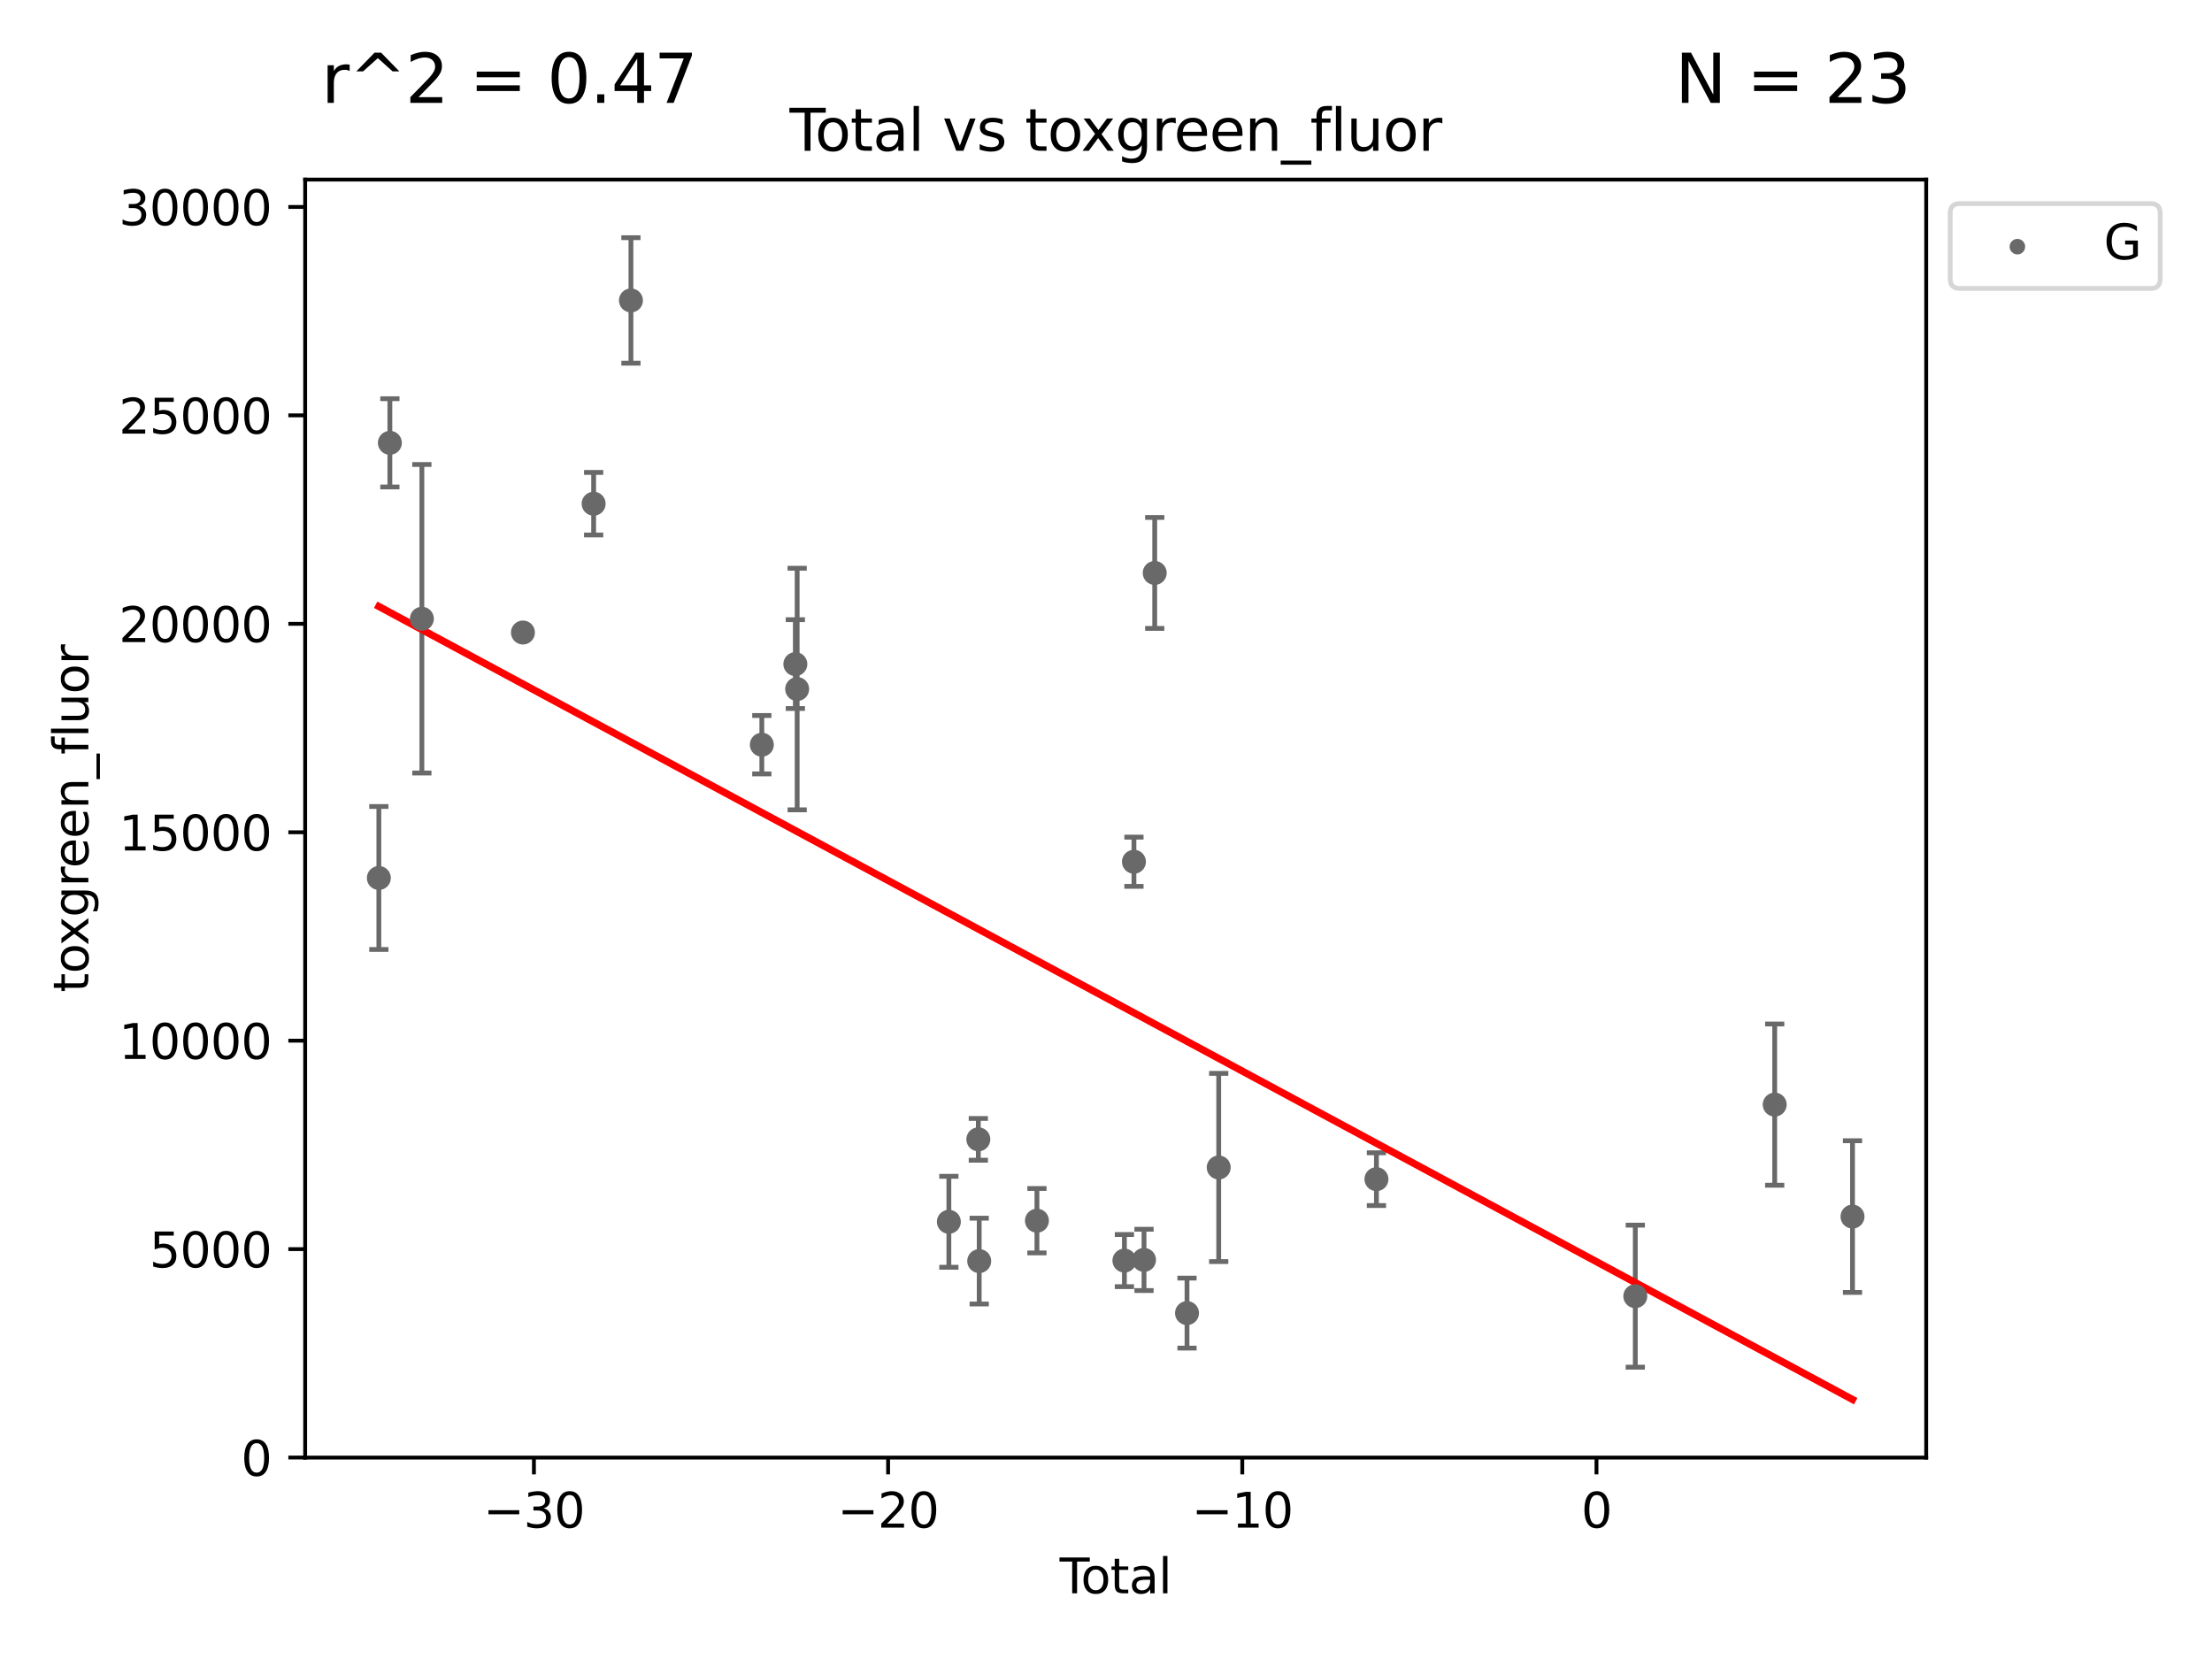 <?xml version="1.0" encoding="utf-8" standalone="no"?>
<!DOCTYPE svg PUBLIC "-//W3C//DTD SVG 1.1//EN"
  "http://www.w3.org/Graphics/SVG/1.1/DTD/svg11.dtd">
<svg xmlns:xlink="http://www.w3.org/1999/xlink" width="460.8pt" height="345.6pt" viewBox="0 0 460.8 345.6" xmlns="http://www.w3.org/2000/svg" version="1.1">
 <defs>
  <style type="text/css">*{stroke-linejoin: round; stroke-linecap: butt}</style>
 </defs>
 <g id="figure_1">
  <g id="patch_1">
   <path d="M 0 345.6 
L 460.8 345.6 
L 460.8 0 
L 0 0 
z
" style="fill: #ffffff"/>
  </g>
  <g id="axes_1">
   <g id="patch_2">
    <path d="M 63.571 303.64 
L 401.26 303.64 
L 401.26 37.411 
L 63.571 37.411 
z
" style="fill: #ffffff"/>
   </g>
   <g id="PathCollection_1">
    <defs>
     <path id="mbab4e0cef9" d="M 0 1.118 
C 0.297 1.118 0.581 1 0.791 0.791 
C 1 0.581 1.118 0.297 1.118 0 
C 1.118 -0.297 1 -0.581 0.791 -0.791 
C 0.581 -1 0.297 -1.118 0 -1.118 
C -0.297 -1.118 -0.581 -1 -0.791 -0.791 
C -1 -0.581 -1.118 -0.297 -1.118 0 
C -1.118 0.297 -1 0.581 -0.791 0.791 
C -0.581 1 -0.297 1.118 0 1.118 
z
" style="stroke: #696969"/>
    </defs>
    <g clip-path="url(#p4e6e1f051d)">
     <use xlink:href="#mbab4e0cef9" x="78.921" y="182.899" style="fill: #696969; stroke: #696969"/>
     <use xlink:href="#mbab4e0cef9" x="81.218" y="92.252" style="fill: #696969; stroke: #696969"/>
     <use xlink:href="#mbab4e0cef9" x="87.884" y="128.898" style="fill: #696969; stroke: #696969"/>
     <use xlink:href="#mbab4e0cef9" x="108.935" y="131.763" style="fill: #696969; stroke: #696969"/>
     <use xlink:href="#mbab4e0cef9" x="123.666" y="104.932" style="fill: #696969; stroke: #696969"/>
     <use xlink:href="#mbab4e0cef9" x="131.435" y="62.585" style="fill: #696969; stroke: #696969"/>
     <use xlink:href="#mbab4e0cef9" x="158.703" y="155.135" style="fill: #696969; stroke: #696969"/>
     <use xlink:href="#mbab4e0cef9" x="165.686" y="138.346" style="fill: #696969; stroke: #696969"/>
     <use xlink:href="#mbab4e0cef9" x="166.064" y="143.541" style="fill: #696969; stroke: #696969"/>
     <use xlink:href="#mbab4e0cef9" x="197.667" y="254.522" style="fill: #696969; stroke: #696969"/>
     <use xlink:href="#mbab4e0cef9" x="203.805" y="237.344" style="fill: #696969; stroke: #696969"/>
     <use xlink:href="#mbab4e0cef9" x="203.988" y="262.707" style="fill: #696969; stroke: #696969"/>
     <use xlink:href="#mbab4e0cef9" x="216.013" y="254.293" style="fill: #696969; stroke: #696969"/>
     <use xlink:href="#mbab4e0cef9" x="234.235" y="262.603" style="fill: #696969; stroke: #696969"/>
     <use xlink:href="#mbab4e0cef9" x="236.221" y="179.518" style="fill: #696969; stroke: #696969"/>
     <use xlink:href="#mbab4e0cef9" x="238.319" y="262.459" style="fill: #696969; stroke: #696969"/>
     <use xlink:href="#mbab4e0cef9" x="240.549" y="119.354" style="fill: #696969; stroke: #696969"/>
     <use xlink:href="#mbab4e0cef9" x="247.276" y="273.541" style="fill: #696969; stroke: #696969"/>
     <use xlink:href="#mbab4e0cef9" x="253.88" y="243.206" style="fill: #696969; stroke: #696969"/>
     <use xlink:href="#mbab4e0cef9" x="286.738" y="245.64" style="fill: #696969; stroke: #696969"/>
     <use xlink:href="#mbab4e0cef9" x="340.662" y="270.018" style="fill: #696969; stroke: #696969"/>
     <use xlink:href="#mbab4e0cef9" x="369.703" y="230.108" style="fill: #696969; stroke: #696969"/>
     <use xlink:href="#mbab4e0cef9" x="385.911" y="253.437" style="fill: #696969; stroke: #696969"/>
    </g>
   </g>
   <g id="matplotlib.axis_1">
    <g id="xtick_1">
     <g id="line2d_1">
      <defs>
       <path id="mf3d9276321" d="M 0 0 
L 0 3.5 
" style="stroke: #000000; stroke-width: 0.8"/>
      </defs>
      <g>
       <use xlink:href="#mf3d9276321" x="111.227" y="303.64" style="stroke: #000000; stroke-width: 0.8"/>
      </g>
     </g>
     <g id="text_1">
      <!-- −30 -->
      <g transform="translate(100.675 318.238)scale(0.1 -0.1)">
       <defs>
        <path id="DejaVuSans-2212" d="M 678 2272 
L 4684 2272 
L 4684 1741 
L 678 1741 
L 678 2272 
z
" transform="scale(0.016)"/>
        <path id="DejaVuSans-33" d="M 2597 2516 
Q 3050 2419 3304 2112 
Q 3559 1806 3559 1356 
Q 3559 666 3084 287 
Q 2609 -91 1734 -91 
Q 1441 -91 1130 -33 
Q 819 25 488 141 
L 488 750 
Q 750 597 1062 519 
Q 1375 441 1716 441 
Q 2309 441 2620 675 
Q 2931 909 2931 1356 
Q 2931 1769 2642 2001 
Q 2353 2234 1838 2234 
L 1294 2234 
L 1294 2753 
L 1863 2753 
Q 2328 2753 2575 2939 
Q 2822 3125 2822 3475 
Q 2822 3834 2567 4026 
Q 2313 4219 1838 4219 
Q 1578 4219 1281 4162 
Q 984 4106 628 3988 
L 628 4550 
Q 988 4650 1302 4700 
Q 1616 4750 1894 4750 
Q 2613 4750 3031 4423 
Q 3450 4097 3450 3541 
Q 3450 3153 3228 2886 
Q 3006 2619 2597 2516 
z
" transform="scale(0.016)"/>
        <path id="DejaVuSans-30" d="M 2034 4250 
Q 1547 4250 1301 3770 
Q 1056 3291 1056 2328 
Q 1056 1369 1301 889 
Q 1547 409 2034 409 
Q 2525 409 2770 889 
Q 3016 1369 3016 2328 
Q 3016 3291 2770 3770 
Q 2525 4250 2034 4250 
z
M 2034 4750 
Q 2819 4750 3233 4129 
Q 3647 3509 3647 2328 
Q 3647 1150 3233 529 
Q 2819 -91 2034 -91 
Q 1250 -91 836 529 
Q 422 1150 422 2328 
Q 422 3509 836 4129 
Q 1250 4750 2034 4750 
z
" transform="scale(0.016)"/>
       </defs>
       <use xlink:href="#DejaVuSans-2212"/>
       <use xlink:href="#DejaVuSans-33" x="83.789"/>
       <use xlink:href="#DejaVuSans-30" x="147.412"/>
      </g>
     </g>
    </g>
    <g id="xtick_2">
     <g id="line2d_2">
      <g>
       <use xlink:href="#mf3d9276321" x="185.009" y="303.64" style="stroke: #000000; stroke-width: 0.8"/>
      </g>
     </g>
     <g id="text_2">
      <!-- −20 -->
      <g transform="translate(174.457 318.238)scale(0.1 -0.1)">
       <defs>
        <path id="DejaVuSans-32" d="M 1228 531 
L 3431 531 
L 3431 0 
L 469 0 
L 469 531 
Q 828 903 1448 1529 
Q 2069 2156 2228 2338 
Q 2531 2678 2651 2914 
Q 2772 3150 2772 3378 
Q 2772 3750 2511 3984 
Q 2250 4219 1831 4219 
Q 1534 4219 1204 4116 
Q 875 4013 500 3803 
L 500 4441 
Q 881 4594 1212 4672 
Q 1544 4750 1819 4750 
Q 2544 4750 2975 4387 
Q 3406 4025 3406 3419 
Q 3406 3131 3298 2873 
Q 3191 2616 2906 2266 
Q 2828 2175 2409 1742 
Q 1991 1309 1228 531 
z
" transform="scale(0.016)"/>
       </defs>
       <use xlink:href="#DejaVuSans-2212"/>
       <use xlink:href="#DejaVuSans-32" x="83.789"/>
       <use xlink:href="#DejaVuSans-30" x="147.412"/>
      </g>
     </g>
    </g>
    <g id="xtick_3">
     <g id="line2d_3">
      <g>
       <use xlink:href="#mf3d9276321" x="258.792" y="303.64" style="stroke: #000000; stroke-width: 0.8"/>
      </g>
     </g>
     <g id="text_3">
      <!-- −10 -->
      <g transform="translate(248.239 318.238)scale(0.1 -0.1)">
       <defs>
        <path id="DejaVuSans-31" d="M 794 531 
L 1825 531 
L 1825 4091 
L 703 3866 
L 703 4441 
L 1819 4666 
L 2450 4666 
L 2450 531 
L 3481 531 
L 3481 0 
L 794 0 
L 794 531 
z
" transform="scale(0.016)"/>
       </defs>
       <use xlink:href="#DejaVuSans-2212"/>
       <use xlink:href="#DejaVuSans-31" x="83.789"/>
       <use xlink:href="#DejaVuSans-30" x="147.412"/>
      </g>
     </g>
    </g>
    <g id="xtick_4">
     <g id="line2d_4">
      <g>
       <use xlink:href="#mf3d9276321" x="332.574" y="303.64" style="stroke: #000000; stroke-width: 0.8"/>
      </g>
     </g>
     <g id="text_4">
      <!-- 0 -->
      <g transform="translate(329.393 318.238)scale(0.1 -0.1)">
       <use xlink:href="#DejaVuSans-30"/>
      </g>
     </g>
    </g>
    <g id="text_5">
     <!-- Total -->
     <g transform="translate(220.739 331.917)scale(0.1 -0.1)">
      <defs>
       <path id="DejaVuSans-54" d="M -19 4666 
L 3928 4666 
L 3928 4134 
L 2272 4134 
L 2272 0 
L 1638 0 
L 1638 4134 
L -19 4134 
L -19 4666 
z
" transform="scale(0.016)"/>
       <path id="DejaVuSans-6f" d="M 1959 3097 
Q 1497 3097 1228 2736 
Q 959 2375 959 1747 
Q 959 1119 1226 758 
Q 1494 397 1959 397 
Q 2419 397 2687 759 
Q 2956 1122 2956 1747 
Q 2956 2369 2687 2733 
Q 2419 3097 1959 3097 
z
M 1959 3584 
Q 2709 3584 3137 3096 
Q 3566 2609 3566 1747 
Q 3566 888 3137 398 
Q 2709 -91 1959 -91 
Q 1206 -91 779 398 
Q 353 888 353 1747 
Q 353 2609 779 3096 
Q 1206 3584 1959 3584 
z
" transform="scale(0.016)"/>
       <path id="DejaVuSans-74" d="M 1172 4494 
L 1172 3500 
L 2356 3500 
L 2356 3053 
L 1172 3053 
L 1172 1153 
Q 1172 725 1289 603 
Q 1406 481 1766 481 
L 2356 481 
L 2356 0 
L 1766 0 
Q 1100 0 847 248 
Q 594 497 594 1153 
L 594 3053 
L 172 3053 
L 172 3500 
L 594 3500 
L 594 4494 
L 1172 4494 
z
" transform="scale(0.016)"/>
       <path id="DejaVuSans-61" d="M 2194 1759 
Q 1497 1759 1228 1600 
Q 959 1441 959 1056 
Q 959 750 1161 570 
Q 1363 391 1709 391 
Q 2188 391 2477 730 
Q 2766 1069 2766 1631 
L 2766 1759 
L 2194 1759 
z
M 3341 1997 
L 3341 0 
L 2766 0 
L 2766 531 
Q 2569 213 2275 61 
Q 1981 -91 1556 -91 
Q 1019 -91 701 211 
Q 384 513 384 1019 
Q 384 1609 779 1909 
Q 1175 2209 1959 2209 
L 2766 2209 
L 2766 2266 
Q 2766 2663 2505 2880 
Q 2244 3097 1772 3097 
Q 1472 3097 1187 3025 
Q 903 2953 641 2809 
L 641 3341 
Q 956 3463 1253 3523 
Q 1550 3584 1831 3584 
Q 2591 3584 2966 3190 
Q 3341 2797 3341 1997 
z
" transform="scale(0.016)"/>
       <path id="DejaVuSans-6c" d="M 603 4863 
L 1178 4863 
L 1178 0 
L 603 0 
L 603 4863 
z
" transform="scale(0.016)"/>
      </defs>
      <use xlink:href="#DejaVuSans-54"/>
      <use xlink:href="#DejaVuSans-6f" x="44.084"/>
      <use xlink:href="#DejaVuSans-74" x="105.266"/>
      <use xlink:href="#DejaVuSans-61" x="144.475"/>
      <use xlink:href="#DejaVuSans-6c" x="205.754"/>
     </g>
    </g>
   </g>
   <g id="matplotlib.axis_2">
    <g id="ytick_1">
     <g id="line2d_5">
      <defs>
       <path id="m8ddd05aa10" d="M 0 0 
L -3.5 0 
" style="stroke: #000000; stroke-width: 0.8"/>
      </defs>
      <g>
       <use xlink:href="#m8ddd05aa10" x="63.571" y="303.635" style="stroke: #000000; stroke-width: 0.8"/>
      </g>
     </g>
     <g id="text_6">
      <!-- 0 -->
      <g transform="translate(50.209 307.434)scale(0.1 -0.1)">
       <use xlink:href="#DejaVuSans-30"/>
      </g>
     </g>
    </g>
    <g id="ytick_2">
     <g id="line2d_6">
      <g>
       <use xlink:href="#m8ddd05aa10" x="63.571" y="260.214" style="stroke: #000000; stroke-width: 0.8"/>
      </g>
     </g>
     <g id="text_7">
      <!-- 5000 -->
      <g transform="translate(31.121 264.013)scale(0.1 -0.1)">
       <defs>
        <path id="DejaVuSans-35" d="M 691 4666 
L 3169 4666 
L 3169 4134 
L 1269 4134 
L 1269 2991 
Q 1406 3038 1543 3061 
Q 1681 3084 1819 3084 
Q 2600 3084 3056 2656 
Q 3513 2228 3513 1497 
Q 3513 744 3044 326 
Q 2575 -91 1722 -91 
Q 1428 -91 1123 -41 
Q 819 9 494 109 
L 494 744 
Q 775 591 1075 516 
Q 1375 441 1709 441 
Q 2250 441 2565 725 
Q 2881 1009 2881 1497 
Q 2881 1984 2565 2268 
Q 2250 2553 1709 2553 
Q 1456 2553 1204 2497 
Q 953 2441 691 2322 
L 691 4666 
z
" transform="scale(0.016)"/>
       </defs>
       <use xlink:href="#DejaVuSans-35"/>
       <use xlink:href="#DejaVuSans-30" x="63.623"/>
       <use xlink:href="#DejaVuSans-30" x="127.246"/>
       <use xlink:href="#DejaVuSans-30" x="190.869"/>
      </g>
     </g>
    </g>
    <g id="ytick_3">
     <g id="line2d_7">
      <g>
       <use xlink:href="#m8ddd05aa10" x="63.571" y="216.793" style="stroke: #000000; stroke-width: 0.8"/>
      </g>
     </g>
     <g id="text_8">
      <!-- 10000 -->
      <g transform="translate(24.759 220.593)scale(0.1 -0.1)">
       <use xlink:href="#DejaVuSans-31"/>
       <use xlink:href="#DejaVuSans-30" x="63.623"/>
       <use xlink:href="#DejaVuSans-30" x="127.246"/>
       <use xlink:href="#DejaVuSans-30" x="190.869"/>
       <use xlink:href="#DejaVuSans-30" x="254.492"/>
      </g>
     </g>
    </g>
    <g id="ytick_4">
     <g id="line2d_8">
      <g>
       <use xlink:href="#m8ddd05aa10" x="63.571" y="173.373" style="stroke: #000000; stroke-width: 0.8"/>
      </g>
     </g>
     <g id="text_9">
      <!-- 15000 -->
      <g transform="translate(24.759 177.172)scale(0.1 -0.1)">
       <use xlink:href="#DejaVuSans-31"/>
       <use xlink:href="#DejaVuSans-35" x="63.623"/>
       <use xlink:href="#DejaVuSans-30" x="127.246"/>
       <use xlink:href="#DejaVuSans-30" x="190.869"/>
       <use xlink:href="#DejaVuSans-30" x="254.492"/>
      </g>
     </g>
    </g>
    <g id="ytick_5">
     <g id="line2d_9">
      <g>
       <use xlink:href="#m8ddd05aa10" x="63.571" y="129.952" style="stroke: #000000; stroke-width: 0.8"/>
      </g>
     </g>
     <g id="text_10">
      <!-- 20000 -->
      <g transform="translate(24.759 133.751)scale(0.1 -0.1)">
       <use xlink:href="#DejaVuSans-32"/>
       <use xlink:href="#DejaVuSans-30" x="63.623"/>
       <use xlink:href="#DejaVuSans-30" x="127.246"/>
       <use xlink:href="#DejaVuSans-30" x="190.869"/>
       <use xlink:href="#DejaVuSans-30" x="254.492"/>
      </g>
     </g>
    </g>
    <g id="ytick_6">
     <g id="line2d_10">
      <g>
       <use xlink:href="#m8ddd05aa10" x="63.571" y="86.531" style="stroke: #000000; stroke-width: 0.8"/>
      </g>
     </g>
     <g id="text_11">
      <!-- 25000 -->
      <g transform="translate(24.759 90.33)scale(0.1 -0.1)">
       <use xlink:href="#DejaVuSans-32"/>
       <use xlink:href="#DejaVuSans-35" x="63.623"/>
       <use xlink:href="#DejaVuSans-30" x="127.246"/>
       <use xlink:href="#DejaVuSans-30" x="190.869"/>
       <use xlink:href="#DejaVuSans-30" x="254.492"/>
      </g>
     </g>
    </g>
    <g id="ytick_7">
     <g id="line2d_11">
      <g>
       <use xlink:href="#m8ddd05aa10" x="63.571" y="43.11" style="stroke: #000000; stroke-width: 0.8"/>
      </g>
     </g>
     <g id="text_12">
      <!-- 30000 -->
      <g transform="translate(24.759 46.909)scale(0.1 -0.1)">
       <use xlink:href="#DejaVuSans-33"/>
       <use xlink:href="#DejaVuSans-30" x="63.623"/>
       <use xlink:href="#DejaVuSans-30" x="127.246"/>
       <use xlink:href="#DejaVuSans-30" x="190.869"/>
       <use xlink:href="#DejaVuSans-30" x="254.492"/>
      </g>
     </g>
    </g>
    <g id="text_13">
     <!-- toxgreen_fluor -->
     <g transform="translate(18.401 206.72)rotate(-90)scale(0.1 -0.1)">
      <defs>
       <path id="DejaVuSans-78" d="M 3513 3500 
L 2247 1797 
L 3578 0 
L 2900 0 
L 1881 1375 
L 863 0 
L 184 0 
L 1544 1831 
L 300 3500 
L 978 3500 
L 1906 2253 
L 2834 3500 
L 3513 3500 
z
" transform="scale(0.016)"/>
       <path id="DejaVuSans-67" d="M 2906 1791 
Q 2906 2416 2648 2759 
Q 2391 3103 1925 3103 
Q 1463 3103 1205 2759 
Q 947 2416 947 1791 
Q 947 1169 1205 825 
Q 1463 481 1925 481 
Q 2391 481 2648 825 
Q 2906 1169 2906 1791 
z
M 3481 434 
Q 3481 -459 3084 -895 
Q 2688 -1331 1869 -1331 
Q 1566 -1331 1297 -1286 
Q 1028 -1241 775 -1147 
L 775 -588 
Q 1028 -725 1275 -790 
Q 1522 -856 1778 -856 
Q 2344 -856 2625 -561 
Q 2906 -266 2906 331 
L 2906 616 
Q 2728 306 2450 153 
Q 2172 0 1784 0 
Q 1141 0 747 490 
Q 353 981 353 1791 
Q 353 2603 747 3093 
Q 1141 3584 1784 3584 
Q 2172 3584 2450 3431 
Q 2728 3278 2906 2969 
L 2906 3500 
L 3481 3500 
L 3481 434 
z
" transform="scale(0.016)"/>
       <path id="DejaVuSans-72" d="M 2631 2963 
Q 2534 3019 2420 3045 
Q 2306 3072 2169 3072 
Q 1681 3072 1420 2755 
Q 1159 2438 1159 1844 
L 1159 0 
L 581 0 
L 581 3500 
L 1159 3500 
L 1159 2956 
Q 1341 3275 1631 3429 
Q 1922 3584 2338 3584 
Q 2397 3584 2469 3576 
Q 2541 3569 2628 3553 
L 2631 2963 
z
" transform="scale(0.016)"/>
       <path id="DejaVuSans-65" d="M 3597 1894 
L 3597 1613 
L 953 1613 
Q 991 1019 1311 708 
Q 1631 397 2203 397 
Q 2534 397 2845 478 
Q 3156 559 3463 722 
L 3463 178 
Q 3153 47 2828 -22 
Q 2503 -91 2169 -91 
Q 1331 -91 842 396 
Q 353 884 353 1716 
Q 353 2575 817 3079 
Q 1281 3584 2069 3584 
Q 2775 3584 3186 3129 
Q 3597 2675 3597 1894 
z
M 3022 2063 
Q 3016 2534 2758 2815 
Q 2500 3097 2075 3097 
Q 1594 3097 1305 2825 
Q 1016 2553 972 2059 
L 3022 2063 
z
" transform="scale(0.016)"/>
       <path id="DejaVuSans-6e" d="M 3513 2113 
L 3513 0 
L 2938 0 
L 2938 2094 
Q 2938 2591 2744 2837 
Q 2550 3084 2163 3084 
Q 1697 3084 1428 2787 
Q 1159 2491 1159 1978 
L 1159 0 
L 581 0 
L 581 3500 
L 1159 3500 
L 1159 2956 
Q 1366 3272 1645 3428 
Q 1925 3584 2291 3584 
Q 2894 3584 3203 3211 
Q 3513 2838 3513 2113 
z
" transform="scale(0.016)"/>
       <path id="DejaVuSans-5f" d="M 3263 -1063 
L 3263 -1509 
L -63 -1509 
L -63 -1063 
L 3263 -1063 
z
" transform="scale(0.016)"/>
       <path id="DejaVuSans-66" d="M 2375 4863 
L 2375 4384 
L 1825 4384 
Q 1516 4384 1395 4259 
Q 1275 4134 1275 3809 
L 1275 3500 
L 2222 3500 
L 2222 3053 
L 1275 3053 
L 1275 0 
L 697 0 
L 697 3053 
L 147 3053 
L 147 3500 
L 697 3500 
L 697 3744 
Q 697 4328 969 4595 
Q 1241 4863 1831 4863 
L 2375 4863 
z
" transform="scale(0.016)"/>
       <path id="DejaVuSans-75" d="M 544 1381 
L 544 3500 
L 1119 3500 
L 1119 1403 
Q 1119 906 1312 657 
Q 1506 409 1894 409 
Q 2359 409 2629 706 
Q 2900 1003 2900 1516 
L 2900 3500 
L 3475 3500 
L 3475 0 
L 2900 0 
L 2900 538 
Q 2691 219 2414 64 
Q 2138 -91 1772 -91 
Q 1169 -91 856 284 
Q 544 659 544 1381 
z
M 1991 3584 
L 1991 3584 
z
" transform="scale(0.016)"/>
      </defs>
      <use xlink:href="#DejaVuSans-74"/>
      <use xlink:href="#DejaVuSans-6f" x="39.209"/>
      <use xlink:href="#DejaVuSans-78" x="97.266"/>
      <use xlink:href="#DejaVuSans-67" x="156.445"/>
      <use xlink:href="#DejaVuSans-72" x="219.922"/>
      <use xlink:href="#DejaVuSans-65" x="258.785"/>
      <use xlink:href="#DejaVuSans-65" x="320.309"/>
      <use xlink:href="#DejaVuSans-6e" x="381.832"/>
      <use xlink:href="#DejaVuSans-5f" x="445.211"/>
      <use xlink:href="#DejaVuSans-66" x="495.211"/>
      <use xlink:href="#DejaVuSans-6c" x="530.416"/>
      <use xlink:href="#DejaVuSans-75" x="558.199"/>
      <use xlink:href="#DejaVuSans-6f" x="621.578"/>
      <use xlink:href="#DejaVuSans-72" x="682.76"/>
     </g>
    </g>
   </g>
   <g id="LineCollection_1">
    <path d="M 78.921 197.793 
L 78.921 168.006 
" clip-path="url(#p4e6e1f051d)" style="fill: none; stroke: #696969"/>
    <path d="M 81.218 101.445 
L 81.218 83.059 
" clip-path="url(#p4e6e1f051d)" style="fill: none; stroke: #696969"/>
    <path d="M 87.884 161.032 
L 87.884 96.764 
" clip-path="url(#p4e6e1f051d)" style="fill: none; stroke: #696969"/>
    <path d="M 108.935 132.356 
L 108.935 131.17 
" clip-path="url(#p4e6e1f051d)" style="fill: none; stroke: #696969"/>
    <path d="M 123.666 111.449 
L 123.666 98.416 
" clip-path="url(#p4e6e1f051d)" style="fill: none; stroke: #696969"/>
    <path d="M 131.435 75.657 
L 131.435 49.513 
" clip-path="url(#p4e6e1f051d)" style="fill: none; stroke: #696969"/>
    <path d="M 158.703 161.219 
L 158.703 149.052 
" clip-path="url(#p4e6e1f051d)" style="fill: none; stroke: #696969"/>
    <path d="M 165.686 147.6 
L 165.686 129.093 
" clip-path="url(#p4e6e1f051d)" style="fill: none; stroke: #696969"/>
    <path d="M 166.064 168.703 
L 166.064 118.378 
" clip-path="url(#p4e6e1f051d)" style="fill: none; stroke: #696969"/>
    <path d="M 197.667 263.997 
L 197.667 245.047 
" clip-path="url(#p4e6e1f051d)" style="fill: none; stroke: #696969"/>
    <path d="M 203.805 241.693 
L 203.805 232.995 
" clip-path="url(#p4e6e1f051d)" style="fill: none; stroke: #696969"/>
    <path d="M 203.988 271.642 
L 203.988 253.773 
" clip-path="url(#p4e6e1f051d)" style="fill: none; stroke: #696969"/>
    <path d="M 216.013 261.001 
L 216.013 247.586 
" clip-path="url(#p4e6e1f051d)" style="fill: none; stroke: #696969"/>
    <path d="M 234.235 268.029 
L 234.235 257.177 
" clip-path="url(#p4e6e1f051d)" style="fill: none; stroke: #696969"/>
    <path d="M 236.221 184.645 
L 236.221 174.392 
" clip-path="url(#p4e6e1f051d)" style="fill: none; stroke: #696969"/>
    <path d="M 238.319 268.846 
L 238.319 256.072 
" clip-path="url(#p4e6e1f051d)" style="fill: none; stroke: #696969"/>
    <path d="M 240.549 130.909 
L 240.549 107.798 
" clip-path="url(#p4e6e1f051d)" style="fill: none; stroke: #696969"/>
    <path d="M 247.276 280.834 
L 247.276 266.248 
" clip-path="url(#p4e6e1f051d)" style="fill: none; stroke: #696969"/>
    <path d="M 253.88 262.807 
L 253.88 223.605 
" clip-path="url(#p4e6e1f051d)" style="fill: none; stroke: #696969"/>
    <path d="M 286.738 251.135 
L 286.738 240.145 
" clip-path="url(#p4e6e1f051d)" style="fill: none; stroke: #696969"/>
    <path d="M 340.662 284.812 
L 340.662 255.223 
" clip-path="url(#p4e6e1f051d)" style="fill: none; stroke: #696969"/>
    <path d="M 369.703 246.903 
L 369.703 213.313 
" clip-path="url(#p4e6e1f051d)" style="fill: none; stroke: #696969"/>
    <path d="M 385.911 269.234 
L 385.911 237.639 
" clip-path="url(#p4e6e1f051d)" style="fill: none; stroke: #696969"/>
   </g>
   <g id="line2d_12">
    <defs>
     <path id="m7981c33f87" d="M 2 0 
L -2 -0 
" style="stroke: #696969"/>
    </defs>
    <g clip-path="url(#p4e6e1f051d)">
     <use xlink:href="#m7981c33f87" x="78.921" y="197.793" style="fill: #696969; stroke: #696969"/>
     <use xlink:href="#m7981c33f87" x="81.218" y="101.445" style="fill: #696969; stroke: #696969"/>
     <use xlink:href="#m7981c33f87" x="87.884" y="161.032" style="fill: #696969; stroke: #696969"/>
     <use xlink:href="#m7981c33f87" x="108.935" y="132.356" style="fill: #696969; stroke: #696969"/>
     <use xlink:href="#m7981c33f87" x="123.666" y="111.449" style="fill: #696969; stroke: #696969"/>
     <use xlink:href="#m7981c33f87" x="131.435" y="75.657" style="fill: #696969; stroke: #696969"/>
     <use xlink:href="#m7981c33f87" x="158.703" y="161.219" style="fill: #696969; stroke: #696969"/>
     <use xlink:href="#m7981c33f87" x="165.686" y="147.6" style="fill: #696969; stroke: #696969"/>
     <use xlink:href="#m7981c33f87" x="166.064" y="168.703" style="fill: #696969; stroke: #696969"/>
     <use xlink:href="#m7981c33f87" x="197.667" y="263.997" style="fill: #696969; stroke: #696969"/>
     <use xlink:href="#m7981c33f87" x="203.805" y="241.693" style="fill: #696969; stroke: #696969"/>
     <use xlink:href="#m7981c33f87" x="203.988" y="271.642" style="fill: #696969; stroke: #696969"/>
     <use xlink:href="#m7981c33f87" x="216.013" y="261.001" style="fill: #696969; stroke: #696969"/>
     <use xlink:href="#m7981c33f87" x="234.235" y="268.029" style="fill: #696969; stroke: #696969"/>
     <use xlink:href="#m7981c33f87" x="236.221" y="184.645" style="fill: #696969; stroke: #696969"/>
     <use xlink:href="#m7981c33f87" x="238.319" y="268.846" style="fill: #696969; stroke: #696969"/>
     <use xlink:href="#m7981c33f87" x="240.549" y="130.909" style="fill: #696969; stroke: #696969"/>
     <use xlink:href="#m7981c33f87" x="247.276" y="280.834" style="fill: #696969; stroke: #696969"/>
     <use xlink:href="#m7981c33f87" x="253.88" y="262.807" style="fill: #696969; stroke: #696969"/>
     <use xlink:href="#m7981c33f87" x="286.738" y="251.135" style="fill: #696969; stroke: #696969"/>
     <use xlink:href="#m7981c33f87" x="340.662" y="284.812" style="fill: #696969; stroke: #696969"/>
     <use xlink:href="#m7981c33f87" x="369.703" y="246.903" style="fill: #696969; stroke: #696969"/>
     <use xlink:href="#m7981c33f87" x="385.911" y="269.234" style="fill: #696969; stroke: #696969"/>
    </g>
   </g>
   <g id="line2d_13">
    <g clip-path="url(#p4e6e1f051d)">
     <use xlink:href="#m7981c33f87" x="78.921" y="168.006" style="fill: #696969; stroke: #696969"/>
     <use xlink:href="#m7981c33f87" x="81.218" y="83.059" style="fill: #696969; stroke: #696969"/>
     <use xlink:href="#m7981c33f87" x="87.884" y="96.764" style="fill: #696969; stroke: #696969"/>
     <use xlink:href="#m7981c33f87" x="108.935" y="131.17" style="fill: #696969; stroke: #696969"/>
     <use xlink:href="#m7981c33f87" x="123.666" y="98.416" style="fill: #696969; stroke: #696969"/>
     <use xlink:href="#m7981c33f87" x="131.435" y="49.513" style="fill: #696969; stroke: #696969"/>
     <use xlink:href="#m7981c33f87" x="158.703" y="149.052" style="fill: #696969; stroke: #696969"/>
     <use xlink:href="#m7981c33f87" x="165.686" y="129.093" style="fill: #696969; stroke: #696969"/>
     <use xlink:href="#m7981c33f87" x="166.064" y="118.378" style="fill: #696969; stroke: #696969"/>
     <use xlink:href="#m7981c33f87" x="197.667" y="245.047" style="fill: #696969; stroke: #696969"/>
     <use xlink:href="#m7981c33f87" x="203.805" y="232.995" style="fill: #696969; stroke: #696969"/>
     <use xlink:href="#m7981c33f87" x="203.988" y="253.773" style="fill: #696969; stroke: #696969"/>
     <use xlink:href="#m7981c33f87" x="216.013" y="247.586" style="fill: #696969; stroke: #696969"/>
     <use xlink:href="#m7981c33f87" x="234.235" y="257.177" style="fill: #696969; stroke: #696969"/>
     <use xlink:href="#m7981c33f87" x="236.221" y="174.392" style="fill: #696969; stroke: #696969"/>
     <use xlink:href="#m7981c33f87" x="238.319" y="256.072" style="fill: #696969; stroke: #696969"/>
     <use xlink:href="#m7981c33f87" x="240.549" y="107.798" style="fill: #696969; stroke: #696969"/>
     <use xlink:href="#m7981c33f87" x="247.276" y="266.248" style="fill: #696969; stroke: #696969"/>
     <use xlink:href="#m7981c33f87" x="253.88" y="223.605" style="fill: #696969; stroke: #696969"/>
     <use xlink:href="#m7981c33f87" x="286.738" y="240.145" style="fill: #696969; stroke: #696969"/>
     <use xlink:href="#m7981c33f87" x="340.662" y="255.223" style="fill: #696969; stroke: #696969"/>
     <use xlink:href="#m7981c33f87" x="369.703" y="213.313" style="fill: #696969; stroke: #696969"/>
     <use xlink:href="#m7981c33f87" x="385.911" y="237.639" style="fill: #696969; stroke: #696969"/>
    </g>
   </g>
   <g id="line2d_14">
    <path d="M 78.921 126.337 
L 81.218 127.573 
L 87.884 131.16 
L 108.935 142.488 
L 123.666 150.416 
L 131.435 154.596 
L 158.703 169.271 
L 165.686 173.028 
L 166.064 173.232 
L 197.667 190.239 
L 203.805 193.542 
L 203.988 193.64 
L 216.013 200.111 
L 234.235 209.917 
L 236.221 210.986 
L 238.319 212.115 
L 240.549 213.315 
L 247.276 216.935 
L 253.88 220.488 
L 286.738 238.171 
L 340.662 267.189 
L 369.703 282.817 
L 385.911 291.539 
" clip-path="url(#p4e6e1f051d)" style="fill: none; stroke: #ff0000; stroke-width: 1.5; stroke-linecap: square"/>
   </g>
   <g id="line2d_15">
    <defs>
     <path id="m2838d72e6c" d="M 0 2 
C 0.53 2 1.039 1.789 1.414 1.414 
C 1.789 1.039 2 0.53 2 0 
C 2 -0.53 1.789 -1.039 1.414 -1.414 
C 1.039 -1.789 0.53 -2 0 -2 
C -0.53 -2 -1.039 -1.789 -1.414 -1.414 
C -1.789 -1.039 -2 -0.53 -2 0 
C -2 0.53 -1.789 1.039 -1.414 1.414 
C -1.039 1.789 -0.53 2 0 2 
z
" style="stroke: #696969"/>
    </defs>
    <g clip-path="url(#p4e6e1f051d)">
     <use xlink:href="#m2838d72e6c" x="78.921" y="182.899" style="fill: #696969; stroke: #696969"/>
     <use xlink:href="#m2838d72e6c" x="81.218" y="92.252" style="fill: #696969; stroke: #696969"/>
     <use xlink:href="#m2838d72e6c" x="87.884" y="128.898" style="fill: #696969; stroke: #696969"/>
     <use xlink:href="#m2838d72e6c" x="108.935" y="131.763" style="fill: #696969; stroke: #696969"/>
     <use xlink:href="#m2838d72e6c" x="123.666" y="104.932" style="fill: #696969; stroke: #696969"/>
     <use xlink:href="#m2838d72e6c" x="131.435" y="62.585" style="fill: #696969; stroke: #696969"/>
     <use xlink:href="#m2838d72e6c" x="158.703" y="155.135" style="fill: #696969; stroke: #696969"/>
     <use xlink:href="#m2838d72e6c" x="165.686" y="138.346" style="fill: #696969; stroke: #696969"/>
     <use xlink:href="#m2838d72e6c" x="166.064" y="143.541" style="fill: #696969; stroke: #696969"/>
     <use xlink:href="#m2838d72e6c" x="197.667" y="254.522" style="fill: #696969; stroke: #696969"/>
     <use xlink:href="#m2838d72e6c" x="203.805" y="237.344" style="fill: #696969; stroke: #696969"/>
     <use xlink:href="#m2838d72e6c" x="203.988" y="262.707" style="fill: #696969; stroke: #696969"/>
     <use xlink:href="#m2838d72e6c" x="216.013" y="254.293" style="fill: #696969; stroke: #696969"/>
     <use xlink:href="#m2838d72e6c" x="234.235" y="262.603" style="fill: #696969; stroke: #696969"/>
     <use xlink:href="#m2838d72e6c" x="236.221" y="179.518" style="fill: #696969; stroke: #696969"/>
     <use xlink:href="#m2838d72e6c" x="238.319" y="262.459" style="fill: #696969; stroke: #696969"/>
     <use xlink:href="#m2838d72e6c" x="240.549" y="119.354" style="fill: #696969; stroke: #696969"/>
     <use xlink:href="#m2838d72e6c" x="247.276" y="273.541" style="fill: #696969; stroke: #696969"/>
     <use xlink:href="#m2838d72e6c" x="253.88" y="243.206" style="fill: #696969; stroke: #696969"/>
     <use xlink:href="#m2838d72e6c" x="286.738" y="245.64" style="fill: #696969; stroke: #696969"/>
     <use xlink:href="#m2838d72e6c" x="340.662" y="270.018" style="fill: #696969; stroke: #696969"/>
     <use xlink:href="#m2838d72e6c" x="369.703" y="230.108" style="fill: #696969; stroke: #696969"/>
     <use xlink:href="#m2838d72e6c" x="385.911" y="253.437" style="fill: #696969; stroke: #696969"/>
    </g>
   </g>
   <g id="patch_3">
    <path d="M 63.571 303.64 
L 63.571 37.411 
" style="fill: none; stroke: #000000; stroke-width: 0.8; stroke-linejoin: miter; stroke-linecap: square"/>
   </g>
   <g id="patch_4">
    <path d="M 401.26 303.64 
L 401.26 37.411 
" style="fill: none; stroke: #000000; stroke-width: 0.8; stroke-linejoin: miter; stroke-linecap: square"/>
   </g>
   <g id="patch_5">
    <path d="M 63.571 303.64 
L 401.26 303.64 
" style="fill: none; stroke: #000000; stroke-width: 0.8; stroke-linejoin: miter; stroke-linecap: square"/>
   </g>
   <g id="patch_6">
    <path d="M 63.571 37.411 
L 401.26 37.411 
" style="fill: none; stroke: #000000; stroke-width: 0.8; stroke-linejoin: miter; stroke-linecap: square"/>
   </g>
   <g id="text_14">
    <!-- N = 23 -->
    <g transform="translate(348.964 21.426)scale(0.14 -0.14)">
     <defs>
      <path id="DejaVuSans-4e" d="M 628 4666 
L 1478 4666 
L 3547 763 
L 3547 4666 
L 4159 4666 
L 4159 0 
L 3309 0 
L 1241 3903 
L 1241 0 
L 628 0 
L 628 4666 
z
" transform="scale(0.016)"/>
      <path id="DejaVuSans-20" transform="scale(0.016)"/>
      <path id="DejaVuSans-3d" d="M 678 2906 
L 4684 2906 
L 4684 2381 
L 678 2381 
L 678 2906 
z
M 678 1631 
L 4684 1631 
L 4684 1100 
L 678 1100 
L 678 1631 
z
" transform="scale(0.016)"/>
     </defs>
     <use xlink:href="#DejaVuSans-4e"/>
     <use xlink:href="#DejaVuSans-20" x="74.805"/>
     <use xlink:href="#DejaVuSans-3d" x="106.592"/>
     <use xlink:href="#DejaVuSans-20" x="190.381"/>
     <use xlink:href="#DejaVuSans-32" x="222.168"/>
     <use xlink:href="#DejaVuSans-33" x="285.791"/>
    </g>
   </g>
   <g id="text_15">
    <!-- r^2 = 0.47 -->
    <g transform="translate(66.948 21.426)scale(0.14 -0.14)">
     <defs>
      <path id="DejaVuSans-5e" d="M 2988 4666 
L 4684 2925 
L 4056 2925 
L 2681 4159 
L 1306 2925 
L 678 2925 
L 2375 4666 
L 2988 4666 
z
" transform="scale(0.016)"/>
      <path id="DejaVuSans-2e" d="M 684 794 
L 1344 794 
L 1344 0 
L 684 0 
L 684 794 
z
" transform="scale(0.016)"/>
      <path id="DejaVuSans-34" d="M 2419 4116 
L 825 1625 
L 2419 1625 
L 2419 4116 
z
M 2253 4666 
L 3047 4666 
L 3047 1625 
L 3713 1625 
L 3713 1100 
L 3047 1100 
L 3047 0 
L 2419 0 
L 2419 1100 
L 313 1100 
L 313 1709 
L 2253 4666 
z
" transform="scale(0.016)"/>
      <path id="DejaVuSans-37" d="M 525 4666 
L 3525 4666 
L 3525 4397 
L 1831 0 
L 1172 0 
L 2766 4134 
L 525 4134 
L 525 4666 
z
" transform="scale(0.016)"/>
     </defs>
     <use xlink:href="#DejaVuSans-72"/>
     <use xlink:href="#DejaVuSans-5e" x="41.113"/>
     <use xlink:href="#DejaVuSans-32" x="124.902"/>
     <use xlink:href="#DejaVuSans-20" x="188.525"/>
     <use xlink:href="#DejaVuSans-3d" x="220.312"/>
     <use xlink:href="#DejaVuSans-20" x="304.102"/>
     <use xlink:href="#DejaVuSans-30" x="335.889"/>
     <use xlink:href="#DejaVuSans-2e" x="399.512"/>
     <use xlink:href="#DejaVuSans-34" x="431.299"/>
     <use xlink:href="#DejaVuSans-37" x="494.922"/>
    </g>
   </g>
   <g id="text_16">
    <!-- Total vs toxgreen_fluor -->
    <g transform="translate(164.48 31.411)scale(0.12 -0.12)">
     <defs>
      <path id="DejaVuSans-76" d="M 191 3500 
L 800 3500 
L 1894 563 
L 2988 3500 
L 3597 3500 
L 2284 0 
L 1503 0 
L 191 3500 
z
" transform="scale(0.016)"/>
      <path id="DejaVuSans-73" d="M 2834 3397 
L 2834 2853 
Q 2591 2978 2328 3040 
Q 2066 3103 1784 3103 
Q 1356 3103 1142 2972 
Q 928 2841 928 2578 
Q 928 2378 1081 2264 
Q 1234 2150 1697 2047 
L 1894 2003 
Q 2506 1872 2764 1633 
Q 3022 1394 3022 966 
Q 3022 478 2636 193 
Q 2250 -91 1575 -91 
Q 1294 -91 989 -36 
Q 684 19 347 128 
L 347 722 
Q 666 556 975 473 
Q 1284 391 1588 391 
Q 1994 391 2212 530 
Q 2431 669 2431 922 
Q 2431 1156 2273 1281 
Q 2116 1406 1581 1522 
L 1381 1569 
Q 847 1681 609 1914 
Q 372 2147 372 2553 
Q 372 3047 722 3315 
Q 1072 3584 1716 3584 
Q 2034 3584 2315 3537 
Q 2597 3491 2834 3397 
z
" transform="scale(0.016)"/>
     </defs>
     <use xlink:href="#DejaVuSans-54"/>
     <use xlink:href="#DejaVuSans-6f" x="44.084"/>
     <use xlink:href="#DejaVuSans-74" x="105.266"/>
     <use xlink:href="#DejaVuSans-61" x="144.475"/>
     <use xlink:href="#DejaVuSans-6c" x="205.754"/>
     <use xlink:href="#DejaVuSans-20" x="233.537"/>
     <use xlink:href="#DejaVuSans-76" x="265.324"/>
     <use xlink:href="#DejaVuSans-73" x="324.504"/>
     <use xlink:href="#DejaVuSans-20" x="376.604"/>
     <use xlink:href="#DejaVuSans-74" x="408.391"/>
     <use xlink:href="#DejaVuSans-6f" x="447.6"/>
     <use xlink:href="#DejaVuSans-78" x="505.656"/>
     <use xlink:href="#DejaVuSans-67" x="564.836"/>
     <use xlink:href="#DejaVuSans-72" x="628.312"/>
     <use xlink:href="#DejaVuSans-65" x="667.176"/>
     <use xlink:href="#DejaVuSans-65" x="728.699"/>
     <use xlink:href="#DejaVuSans-6e" x="790.223"/>
     <use xlink:href="#DejaVuSans-5f" x="853.602"/>
     <use xlink:href="#DejaVuSans-66" x="903.602"/>
     <use xlink:href="#DejaVuSans-6c" x="938.807"/>
     <use xlink:href="#DejaVuSans-75" x="966.59"/>
     <use xlink:href="#DejaVuSans-6f" x="1029.969"/>
     <use xlink:href="#DejaVuSans-72" x="1091.15"/>
    </g>
   </g>
   <g id="legend_1">
    <g id="patch_7">
     <path d="M 408.26 60.089 
L 448.008 60.089 
Q 450.008 60.089 450.008 58.089 
L 450.008 44.411 
Q 450.008 42.411 448.008 42.411 
L 408.26 42.411 
Q 406.26 42.411 406.26 44.411 
L 406.26 58.089 
Q 406.26 60.089 408.26 60.089 
z
" style="fill: #ffffff; opacity: 0.8; stroke: #cccccc; stroke-linejoin: miter"/>
    </g>
    <g id="PathCollection_2">
     <g>
      <use xlink:href="#mbab4e0cef9" x="420.26" y="51.385" style="fill: #696969; stroke: #696969"/>
     </g>
    </g>
    <g id="text_17">
     <!-- G -->
     <g transform="translate(438.26 54.01)scale(0.1 -0.1)">
      <defs>
       <path id="DejaVuSans-47" d="M 3809 666 
L 3809 1919 
L 2778 1919 
L 2778 2438 
L 4434 2438 
L 4434 434 
Q 4069 175 3628 42 
Q 3188 -91 2688 -91 
Q 1594 -91 976 548 
Q 359 1188 359 2328 
Q 359 3472 976 4111 
Q 1594 4750 2688 4750 
Q 3144 4750 3555 4637 
Q 3966 4525 4313 4306 
L 4313 3634 
Q 3963 3931 3569 4081 
Q 3175 4231 2741 4231 
Q 1884 4231 1454 3753 
Q 1025 3275 1025 2328 
Q 1025 1384 1454 906 
Q 1884 428 2741 428 
Q 3075 428 3337 486 
Q 3600 544 3809 666 
z
" transform="scale(0.016)"/>
      </defs>
      <use xlink:href="#DejaVuSans-47"/>
     </g>
    </g>
   </g>
  </g>
 </g>
 <defs>
  <clipPath id="p4e6e1f051d">
   <rect x="63.571" y="37.411" width="337.689" height="266.229"/>
  </clipPath>
 </defs>
</svg>

